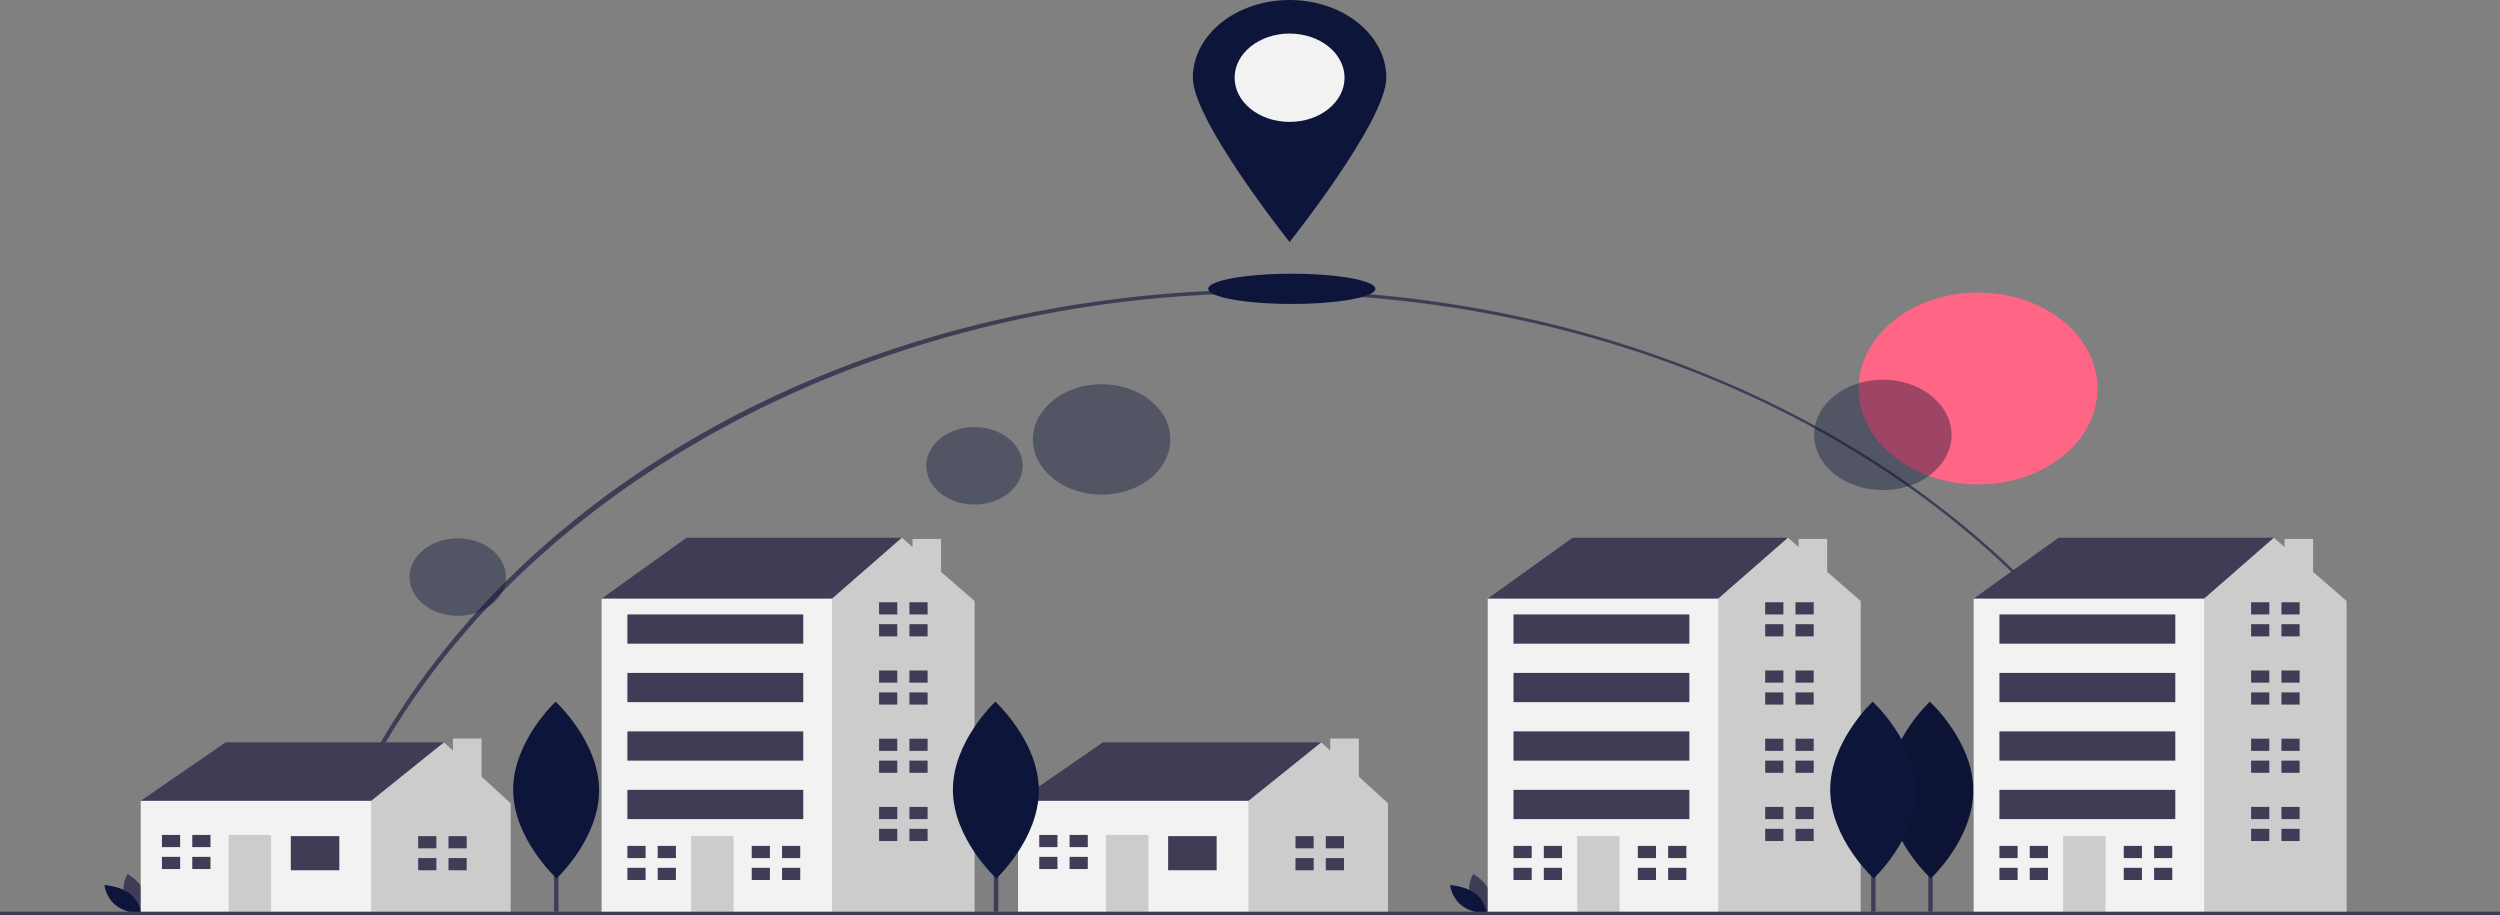 <svg width="743" height="272" viewBox="0 0 743 272" fill="none" xmlns="http://www.w3.org/2000/svg">
<rect x="0" y="0" width="743" height="272" fill="#808080" stroke="none"/>
<g clip-path="url(#clip0)">
<path d="M94.273 268.091L92.998 267.86C107.215 217.062 142.943 170.933 193.601 137.97C231.9 113.087 277.451 96.446 325.965 89.612C374.478 82.779 424.359 85.978 470.909 98.908C517.459 111.839 559.147 134.075 592.049 163.524C624.95 192.973 647.982 228.665 658.976 267.24L657.702 267.473C627.607 161.305 511.798 87.156 376.074 87.156C242.129 87.156 123.615 163.25 94.273 268.091Z" fill="#3F3D56"/>
<path d="M587.887 143.975C607.49 143.975 623.381 131.207 623.381 115.458C623.381 99.708 607.49 86.94 587.887 86.94C568.285 86.94 552.394 99.708 552.394 115.458C552.394 131.207 568.285 143.975 587.887 143.975Z" fill="#FF6584"/>
<path d="M574.404 229.472H573.097V270.95H574.404V229.472Z" fill="#3F3D56"/>
<path d="M586.465 234.758C586.549 249.262 573.848 261.067 573.848 261.067C573.848 261.067 561.013 249.356 560.93 234.852C560.846 220.348 573.547 208.543 573.547 208.543C573.547 208.543 586.382 220.254 586.465 234.758Z" fill="#0E153A"/>
<path opacity="0.1" d="M586.465 234.758C586.549 249.262 573.848 261.067 573.848 261.067C573.848 261.067 561.013 249.356 560.93 234.852C560.846 220.348 573.547 208.543 573.547 208.543C573.547 208.543 586.382 220.254 586.465 234.758Z" fill="black"/>
<path opacity="0.4" d="M327.405 147.006C338.682 147.006 347.824 139.66 347.824 130.599C347.824 121.538 338.682 114.193 327.405 114.193C316.127 114.193 306.985 121.538 306.985 130.599C306.985 139.66 316.127 147.006 327.405 147.006Z" fill="#0E153A"/>
<path opacity="0.4" d="M289.613 149.944C297.524 149.944 303.937 144.791 303.937 138.435C303.937 132.079 297.524 126.926 289.613 126.926C281.702 126.926 275.289 132.079 275.289 138.435C275.289 144.791 281.702 149.944 289.613 149.944Z" fill="#0E153A"/>
<path opacity="0.4" d="M136.047 183.022C143.958 183.022 150.371 177.869 150.371 171.513C150.371 165.157 143.958 160.004 136.047 160.004C128.135 160.004 121.722 165.157 121.722 171.513C121.722 177.869 128.135 183.022 136.047 183.022Z" fill="#0E153A"/>
<path opacity="0.4" d="M559.578 145.656C570.855 145.656 579.997 138.311 579.997 129.25C579.997 120.189 570.855 112.843 559.578 112.843C548.3 112.843 539.158 120.189 539.158 129.25C539.158 138.311 548.3 145.656 559.578 145.656Z" fill="#0E153A"/>
<path d="M37.007 266.338C38.114 269.626 41.905 271.662 41.905 271.662C41.905 271.662 43.902 268.367 42.795 265.08C41.688 261.792 37.897 259.756 37.897 259.756C37.897 259.756 35.9 263.05 37.007 266.338Z" fill="#3F3D56"/>
<path d="M38.633 265.631C41.671 268.007 42.042 271.659 42.042 271.659C42.042 271.659 37.488 271.459 34.45 269.083C31.413 266.708 31.042 263.056 31.042 263.056C31.042 263.056 35.596 263.255 38.633 265.631Z" fill="#0E153A"/>
<path d="M436.933 266.338C438.04 269.626 441.831 271.662 441.831 271.662C441.831 271.662 443.828 268.367 442.721 265.08C441.614 261.792 437.823 259.756 437.823 259.756C437.823 259.756 435.826 263.05 436.933 266.338Z" fill="#3F3D56"/>
<path d="M438.559 265.631C441.597 268.007 441.968 271.659 441.968 271.659C441.968 271.659 437.414 271.459 434.377 269.083C431.339 266.708 430.968 263.056 430.968 263.056C430.968 263.056 435.522 263.255 438.559 265.631Z" fill="#0E153A"/>
<path d="M44.526 241.625L41.822 238.005L67.056 220.627H131.942V225.695L108.511 245.97L81.475 250.314L44.526 241.625Z" fill="#3F3D56"/>
<path d="M143.111 230.824V219.496H134.616V223.068L131.942 220.627L110.313 238.004L106.708 240.9L102.202 255.382L110.313 271.311H151.767V238.728L143.111 230.824Z" fill="#CCCCCC"/>
<path d="M110.313 238.004H41.822V271.312H110.313V238.004Z" fill="#F2F2F2"/>
<path d="M100.85 248.503H86.431V258.64H100.85V248.503Z" fill="#3F3D56"/>
<path d="M80.573 248.141H67.957V271.311H80.573V248.141Z" fill="#CCCCCC"/>
<path d="M53.538 251.761V248.141H48.131V251.761H53.087H53.538Z" fill="#3F3D56"/>
<path d="M53.087 254.658H48.131V258.278H53.538V254.658H53.087Z" fill="#3F3D56"/>
<path d="M62.55 248.141H57.143V251.761H62.55V248.141Z" fill="#3F3D56"/>
<path d="M62.55 254.658H57.143V258.278H62.55V254.658Z" fill="#3F3D56"/>
<path d="M129.688 252.124V248.503H124.281V252.124H129.238H129.688Z" fill="#3F3D56"/>
<path d="M129.238 255.02H124.281V258.64H129.688V255.02H129.238Z" fill="#3F3D56"/>
<path d="M138.7 248.503H133.293V252.124H138.7V248.503Z" fill="#3F3D56"/>
<path d="M138.7 255.02H133.293V258.64H138.7V255.02Z" fill="#3F3D56"/>
<path d="M305.262 241.625L302.558 238.005L327.792 220.627H392.678V225.695L369.247 245.97L342.211 250.314L305.262 241.625Z" fill="#3F3D56"/>
<path d="M403.847 230.824V219.496H395.352V223.068L392.678 220.627L371.049 238.004L367.444 240.9L362.938 255.382L371.049 271.311H412.504V238.728L403.847 230.824Z" fill="#CCCCCC"/>
<path d="M371.049 238.004H302.558V271.312H371.049V238.004Z" fill="#F2F2F2"/>
<path d="M361.586 248.503H347.167V258.64H361.586V248.503Z" fill="#3F3D56"/>
<path d="M341.31 248.141H328.693V271.311H341.31V248.141Z" fill="#CCCCCC"/>
<path d="M314.274 251.761V248.141H308.867V251.761H313.823H314.274Z" fill="#3F3D56"/>
<path d="M313.823 254.658H308.867V258.278H314.274V254.658H313.823Z" fill="#3F3D56"/>
<path d="M323.286 248.141H317.879V251.761H323.286V248.141Z" fill="#3F3D56"/>
<path d="M323.286 254.658H317.879V258.278H323.286V254.658Z" fill="#3F3D56"/>
<path d="M390.425 252.124V248.503H385.017V252.124H389.974H390.425Z" fill="#3F3D56"/>
<path d="M389.974 255.02H385.017V258.64H390.425V255.02H389.974Z" fill="#3F3D56"/>
<path d="M399.436 248.503H394.029V252.124H399.436V248.503Z" fill="#3F3D56"/>
<path d="M399.436 255.02H394.029V258.64H399.436V255.02Z" fill="#3F3D56"/>
<path d="M183.309 180.803L178.804 177.906L204.037 159.805H268.021V175.734L226.567 198.181L183.309 180.803Z" fill="#3F3D56"/>
<path d="M279.687 169.959V160.166H271.192V162.565L268.021 159.805L247.294 177.906L239.183 182.251L226.607 256.073L245.573 271.311H289.65V178.63L279.687 169.959Z" fill="#CCCCCC"/>
<path d="M247.294 177.907H178.803V271.312H247.294V177.907Z" fill="#F2F2F2"/>
<path d="M218.005 248.503H205.388V271.312H218.005V248.503Z" fill="#CCCCCC"/>
<path d="M191.87 255.02V251.4H186.464V255.02H191.42H191.87Z" fill="#3F3D56"/>
<path d="M191.42 257.916H186.464V261.537H191.87V257.916H191.42Z" fill="#3F3D56"/>
<path d="M200.882 251.399H195.475V255.02H200.882V251.399Z" fill="#3F3D56"/>
<path d="M200.882 257.916H195.475V261.536H200.882V257.916Z" fill="#3F3D56"/>
<path d="M228.819 255.02V251.4H223.412V255.02H228.369H228.819Z" fill="#3F3D56"/>
<path d="M228.369 257.916H223.412V261.537H228.819V257.916H228.369Z" fill="#3F3D56"/>
<path d="M237.831 251.399H232.424V255.02H237.831V251.399Z" fill="#3F3D56"/>
<path d="M237.831 257.916H232.424V261.536H237.831V257.916Z" fill="#3F3D56"/>
<path d="M266.669 182.613V178.993H261.262V182.613H266.219H266.669Z" fill="#3F3D56"/>
<path d="M266.219 185.509H261.262V189.129H266.669V185.509H266.219Z" fill="#3F3D56"/>
<path d="M275.681 178.993H270.274V182.613H275.681V178.993Z" fill="#3F3D56"/>
<path d="M275.681 185.509H270.274V189.13H275.681V185.509Z" fill="#3F3D56"/>
<path d="M266.669 202.887V199.267H261.262V202.887H266.219H266.669Z" fill="#3F3D56"/>
<path d="M266.219 205.783H261.262V209.403H266.669V205.783H266.219Z" fill="#3F3D56"/>
<path d="M275.681 199.267H270.274V202.887H275.681V199.267Z" fill="#3F3D56"/>
<path d="M275.681 205.783H270.274V209.404H275.681V205.783Z" fill="#3F3D56"/>
<path d="M266.669 223.161V219.54H261.262V223.161H266.219H266.669Z" fill="#3F3D56"/>
<path d="M266.219 226.057H261.262V229.677H266.669V226.057H266.219Z" fill="#3F3D56"/>
<path d="M275.681 219.541H270.274V223.161H275.681V219.541Z" fill="#3F3D56"/>
<path d="M275.681 226.057H270.274V229.678H275.681V226.057Z" fill="#3F3D56"/>
<path d="M266.669 243.435V239.814H261.262V243.435H266.219H266.669Z" fill="#3F3D56"/>
<path d="M266.219 246.331H261.262V249.951H266.669V246.331H266.219Z" fill="#3F3D56"/>
<path d="M275.681 239.814H270.274V243.435H275.681V239.814Z" fill="#3F3D56"/>
<path d="M275.681 246.331H270.274V249.951H275.681V246.331Z" fill="#3F3D56"/>
<path d="M238.732 182.613H186.463V191.302H238.732V182.613Z" fill="#3F3D56"/>
<path d="M238.732 199.991H186.463V208.68H238.732V199.991Z" fill="#3F3D56"/>
<path d="M238.732 217.368H186.463V226.057H238.732V217.368Z" fill="#3F3D56"/>
<path d="M238.732 234.746H186.463V243.435H238.732V234.746Z" fill="#3F3D56"/>
<path d="M446.659 180.803L442.154 177.906L467.387 159.805H531.371V175.734L489.917 198.181L446.659 180.803Z" fill="#3F3D56"/>
<path d="M543.037 169.959V160.166H534.542V162.565L531.371 159.805L510.644 177.906L502.533 182.251L489.957 256.073L508.923 271.311H553V178.63L543.037 169.959Z" fill="#CCCCCC"/>
<path d="M510.644 177.907H442.153V271.312H510.644V177.907Z" fill="#F2F2F2"/>
<path d="M481.355 248.503H468.738V271.312H481.355V248.503Z" fill="#CCCCCC"/>
<path d="M455.22 255.02V251.4H449.814V255.02H454.77H455.22Z" fill="#3F3D56"/>
<path d="M454.77 257.916H449.814V261.537H455.22V257.916H454.77Z" fill="#3F3D56"/>
<path d="M464.232 251.399H458.825V255.02H464.232V251.399Z" fill="#3F3D56"/>
<path d="M464.232 257.916H458.825V261.536H464.232V257.916Z" fill="#3F3D56"/>
<path d="M492.169 255.02V251.4H486.762V255.02H491.719H492.169Z" fill="#3F3D56"/>
<path d="M491.719 257.916H486.762V261.537H492.169V257.916H491.719Z" fill="#3F3D56"/>
<path d="M501.181 251.399H495.774V255.02H501.181V251.399Z" fill="#3F3D56"/>
<path d="M501.181 257.916H495.774V261.536H501.181V257.916Z" fill="#3F3D56"/>
<path d="M530.019 182.613V178.993H524.612V182.613H529.569H530.019Z" fill="#3F3D56"/>
<path d="M529.569 185.509H524.612V189.129H530.019V185.509H529.569Z" fill="#3F3D56"/>
<path d="M539.031 178.993H533.624V182.613H539.031V178.993Z" fill="#3F3D56"/>
<path d="M539.031 185.509H533.624V189.13H539.031V185.509Z" fill="#3F3D56"/>
<path d="M530.019 202.887V199.267H524.612V202.887H529.569H530.019Z" fill="#3F3D56"/>
<path d="M529.569 205.783H524.612V209.403H530.019V205.783H529.569Z" fill="#3F3D56"/>
<path d="M539.031 199.267H533.624V202.887H539.031V199.267Z" fill="#3F3D56"/>
<path d="M539.031 205.783H533.624V209.404H539.031V205.783Z" fill="#3F3D56"/>
<path d="M530.019 223.161V219.54H524.612V223.161H529.569H530.019Z" fill="#3F3D56"/>
<path d="M529.569 226.057H524.612V229.677H530.019V226.057H529.569Z" fill="#3F3D56"/>
<path d="M539.031 219.541H533.624V223.161H539.031V219.541Z" fill="#3F3D56"/>
<path d="M539.031 226.057H533.624V229.678H539.031V226.057Z" fill="#3F3D56"/>
<path d="M530.019 243.435V239.814H524.612V243.435H529.569H530.019Z" fill="#3F3D56"/>
<path d="M529.569 246.331H524.612V249.951H530.019V246.331H529.569Z" fill="#3F3D56"/>
<path d="M539.031 239.814H533.624V243.435H539.031V239.814Z" fill="#3F3D56"/>
<path d="M539.031 246.331H533.624V249.951H539.031V246.331Z" fill="#3F3D56"/>
<path d="M502.083 182.613H449.813V191.302H502.083V182.613Z" fill="#3F3D56"/>
<path d="M502.083 199.991H449.813V208.68H502.083V199.991Z" fill="#3F3D56"/>
<path d="M502.083 217.368H449.813V226.057H502.083V217.368Z" fill="#3F3D56"/>
<path d="M502.083 234.746H449.813V243.435H502.083V234.746Z" fill="#3F3D56"/>
<path d="M591.077 180.803L586.571 177.906L611.805 159.805H675.789V175.734L634.334 198.181L591.077 180.803Z" fill="#3F3D56"/>
<path d="M687.455 169.959V160.166H678.959V162.565L675.789 159.805L655.061 177.906L646.951 182.251L634.375 256.073L653.341 271.311H697.417V178.63L687.455 169.959Z" fill="#CCCCCC"/>
<path d="M655.062 177.907H586.571V271.312H655.062V177.907Z" fill="#F2F2F2"/>
<path d="M625.773 248.503H613.156V271.312H625.773V248.503Z" fill="#CCCCCC"/>
<path d="M599.638 255.02V251.4H594.231V255.02H599.188H599.638Z" fill="#3F3D56"/>
<path d="M599.188 257.916H594.231V261.537H599.638V257.916H599.188Z" fill="#3F3D56"/>
<path d="M608.65 251.399H603.243V255.02H608.65V251.399Z" fill="#3F3D56"/>
<path d="M608.65 257.916H603.243V261.536H608.65V257.916Z" fill="#3F3D56"/>
<path d="M636.587 255.02V251.4H631.18V255.02H636.137H636.587Z" fill="#3F3D56"/>
<path d="M636.137 257.916H631.18V261.537H636.587V257.916H636.137Z" fill="#3F3D56"/>
<path d="M645.599 251.399H640.192V255.02H645.599V251.399Z" fill="#3F3D56"/>
<path d="M645.599 257.916H640.192V261.536H645.599V257.916Z" fill="#3F3D56"/>
<path d="M674.437 182.613V178.993H669.03V182.613H673.987H674.437Z" fill="#3F3D56"/>
<path d="M673.987 185.509H669.03V189.129H674.437V185.509H673.987Z" fill="#3F3D56"/>
<path d="M683.449 178.993H678.042V182.613H683.449V178.993Z" fill="#3F3D56"/>
<path d="M683.449 185.509H678.042V189.13H683.449V185.509Z" fill="#3F3D56"/>
<path d="M674.437 202.887V199.267H669.03V202.887H673.987H674.437Z" fill="#3F3D56"/>
<path d="M673.987 205.783H669.03V209.403H674.437V205.783H673.987Z" fill="#3F3D56"/>
<path d="M683.449 199.267H678.042V202.887H683.449V199.267Z" fill="#3F3D56"/>
<path d="M683.449 205.783H678.042V209.404H683.449V205.783Z" fill="#3F3D56"/>
<path d="M674.437 223.161V219.54H669.03V223.161H673.987H674.437Z" fill="#3F3D56"/>
<path d="M673.987 226.057H669.03V229.677H674.437V226.057H673.987Z" fill="#3F3D56"/>
<path d="M683.449 219.541H678.042V223.161H683.449V219.541Z" fill="#3F3D56"/>
<path d="M683.449 226.057H678.042V229.678H683.449V226.057Z" fill="#3F3D56"/>
<path d="M674.437 243.435V239.814H669.03V243.435H673.987H674.437Z" fill="#3F3D56"/>
<path d="M673.987 246.331H669.03V249.951H674.437V246.331H673.987Z" fill="#3F3D56"/>
<path d="M683.449 239.814H678.042V243.435H683.449V239.814Z" fill="#3F3D56"/>
<path d="M683.449 246.331H678.042V249.951H683.449V246.331Z" fill="#3F3D56"/>
<path d="M646.5 182.613H594.231V191.302H646.5V182.613Z" fill="#3F3D56"/>
<path d="M646.5 199.991H594.231V208.68H646.5V199.991Z" fill="#3F3D56"/>
<path d="M646.5 217.368H594.231V226.057H646.5V217.368Z" fill="#3F3D56"/>
<path d="M646.5 234.746H594.231V243.435H646.5V234.746Z" fill="#3F3D56"/>
<path d="M743 270.95H0V272H743V270.95Z" fill="#3F3D56"/>
<path d="M165.982 229.472H164.675V270.95H165.982V229.472Z" fill="#3F3D56"/>
<path d="M178.044 234.758C178.127 249.262 165.427 261.067 165.427 261.067C165.427 261.067 152.592 249.356 152.508 234.852C152.425 220.348 165.126 208.543 165.126 208.543C165.126 208.543 177.961 220.254 178.044 234.758Z" fill="#0E153A"/>
<path d="M296.677 229.472H295.37V270.95H296.677V229.472Z" fill="#3F3D56"/>
<path d="M308.739 234.758C308.822 249.262 296.122 261.067 296.122 261.067C296.122 261.067 283.286 249.356 283.203 234.852C283.12 220.348 295.82 208.543 295.82 208.543C295.82 208.543 308.656 220.254 308.739 234.758Z" fill="#0E153A"/>
<path d="M557.413 229.472H556.106V270.95H557.413V229.472Z" fill="#3F3D56"/>
<path d="M569.475 234.758C569.558 249.262 556.858 261.067 556.858 261.067C556.858 261.067 544.023 249.356 543.939 234.852C543.856 220.348 556.557 208.543 556.557 208.543C556.557 208.543 569.392 220.254 569.475 234.758Z" fill="#0E153A"/>
<path d="M383.916 90.333C397.63 90.333 408.748 88.323 408.748 85.844C408.748 83.365 397.63 81.355 383.916 81.355C370.202 81.355 359.084 83.365 359.084 85.844C359.084 88.323 370.202 90.333 383.916 90.333Z" fill="#0E153A"/>
<path d="M412.015 23.102C412.015 35.861 383.263 71.93 383.263 71.93C383.263 71.93 354.51 35.861 354.51 23.102C354.51 16.975 357.539 11.099 362.931 6.766C368.323 2.434 375.637 0 383.263 0C390.888 0 398.202 2.434 403.594 6.766C408.986 11.099 412.015 16.975 412.015 23.102Z" fill="#0E153A"/>
<path d="M383.262 36.227C392.285 36.227 399.599 30.351 399.599 23.102C399.599 15.852 392.285 9.976 383.262 9.976C374.24 9.976 366.926 15.852 366.926 23.102C366.926 30.351 374.24 36.227 383.262 36.227Z" fill="#F2F2F2"/>
</g>
<defs>
<clipPath id="clip0">
<rect width="743" height="272" fill="white"/>
</clipPath>
</defs>
</svg>
